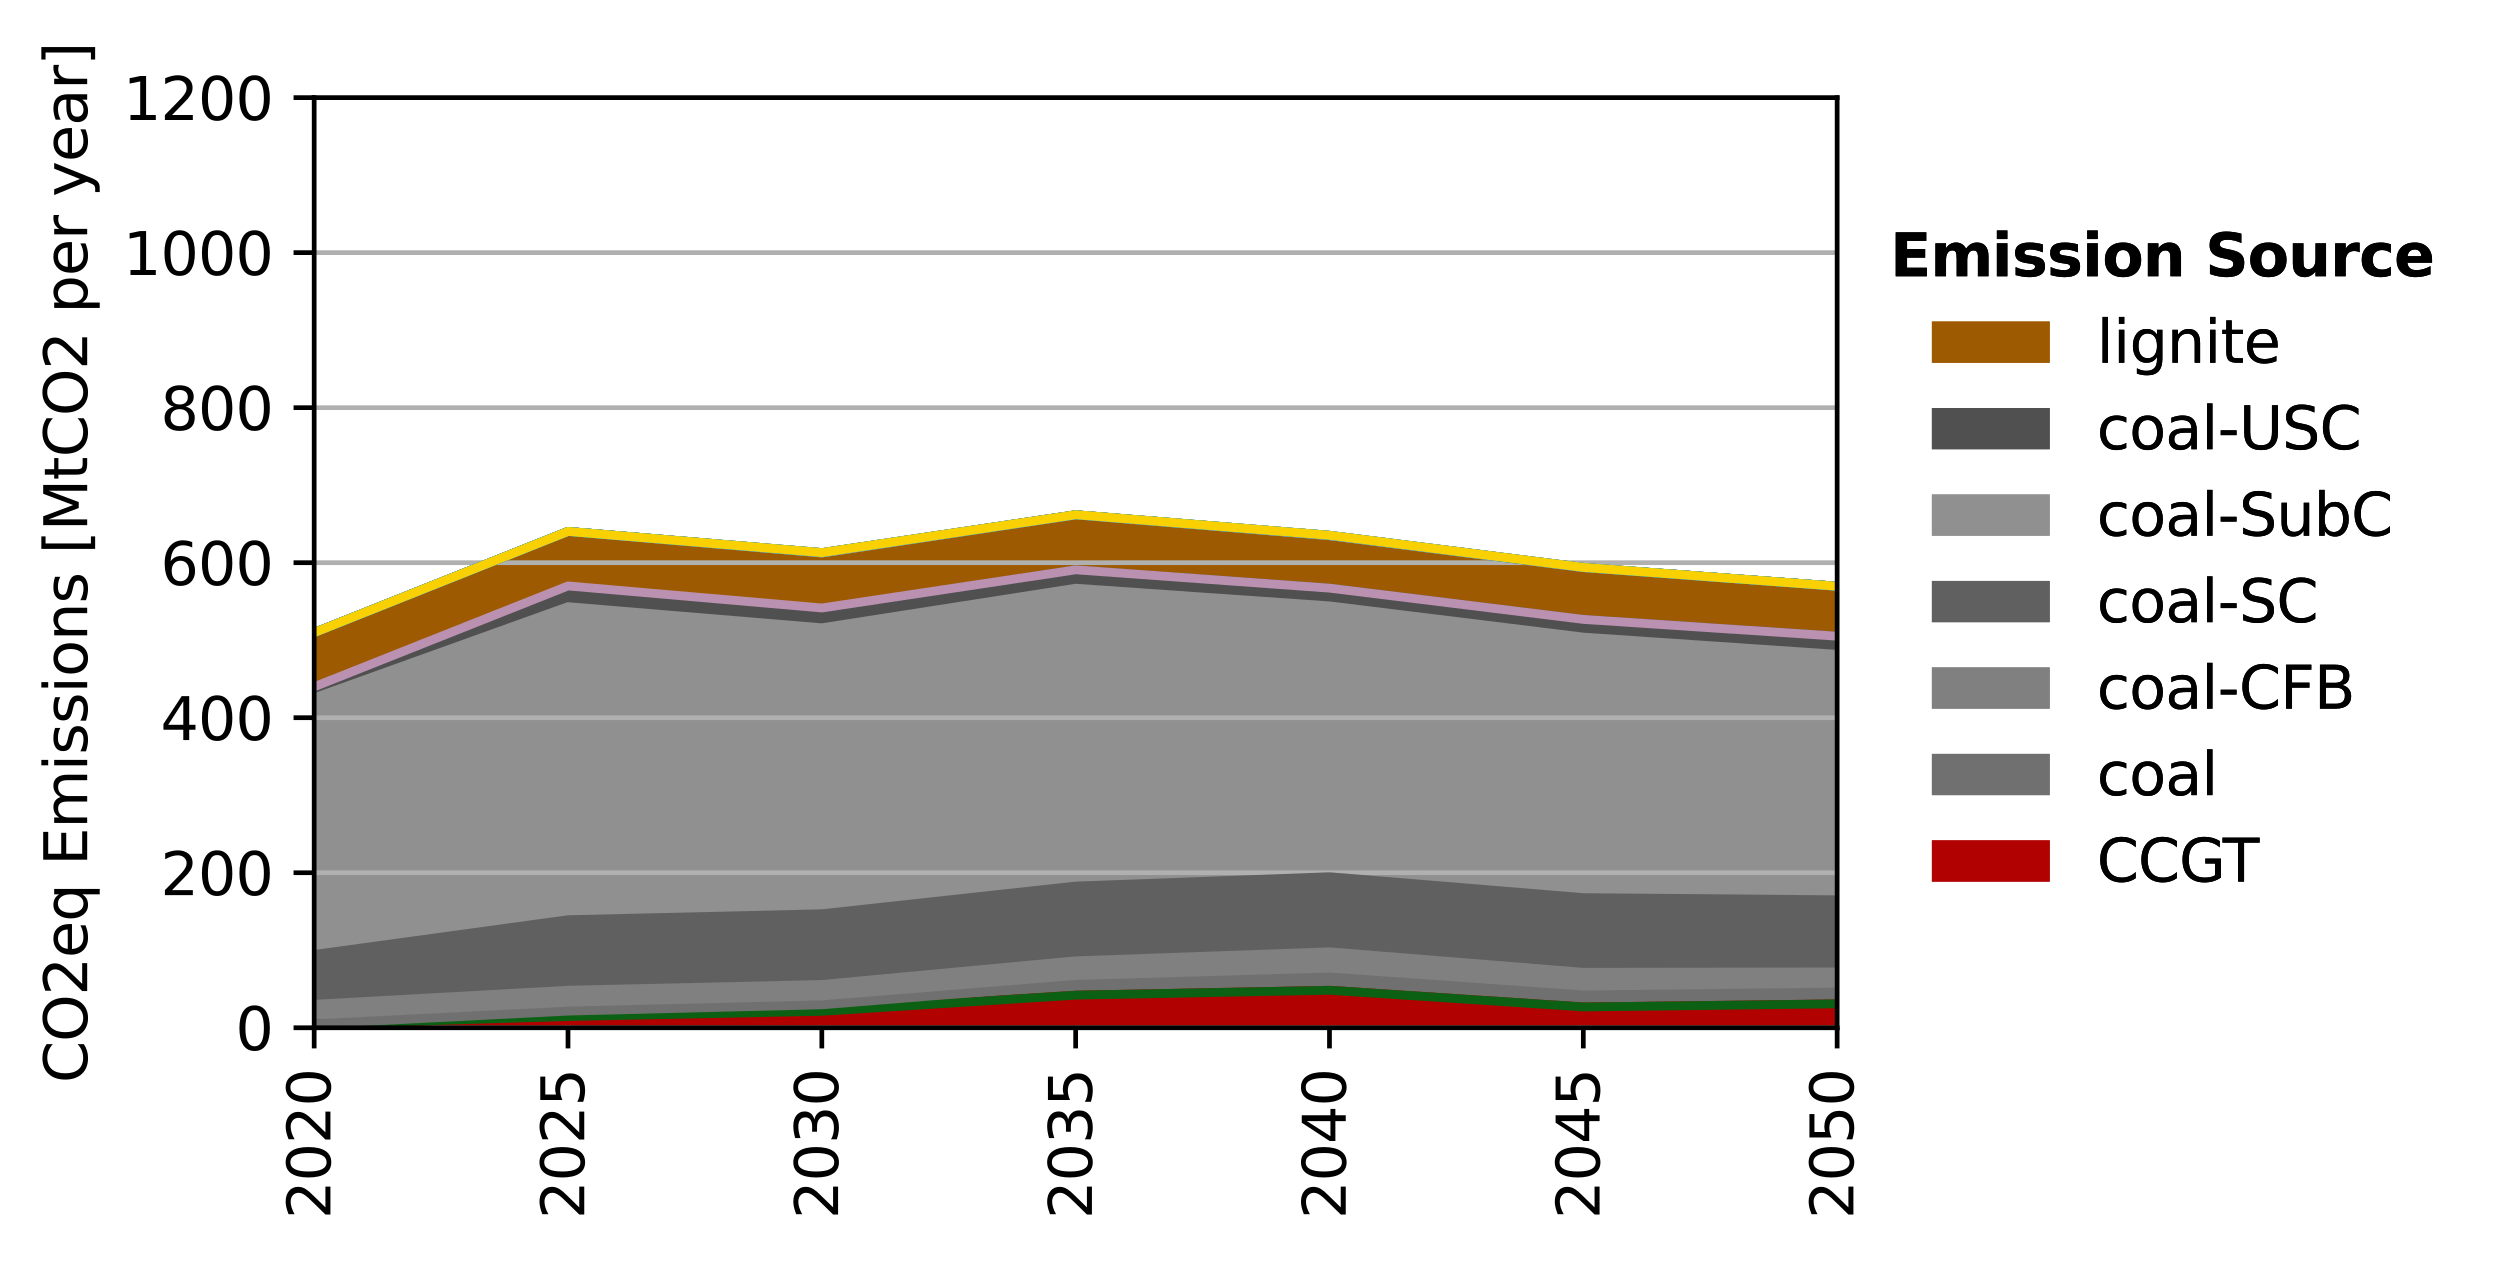 <?xml version="1.0" encoding="utf-8" standalone="no"?>
<!DOCTYPE svg PUBLIC "-//W3C//DTD SVG 1.1//EN"
  "http://www.w3.org/Graphics/SVG/1.1/DTD/svg11.dtd">
<svg xmlns:xlink="http://www.w3.org/1999/xlink" width="424.352pt" height="214.102pt" viewBox="0 0 424.352 214.102" xmlns="http://www.w3.org/2000/svg" version="1.1">
 <defs>
  <style type="text/css">*{stroke-linejoin: round; stroke-linecap: butt}</style>
 </defs>
 <g id="figure_1">
  <g id="patch_1">
   <path d="M 0 214.102 
L 424.352 214.102 
L 424.352 0 
L 0 0 
z
" style="fill: #ffffff"/>
  </g>
  <g id="axes_1">
   <g id="patch_2">
    <path d="M 53.328 174.452 
L 311.838 174.452 
L 311.838 16.572 
L 53.328 16.572 
z
" style="fill: #ffffff"/>
   </g>
   <g id="PolyCollection_1">
    <defs>
     <path id="m5cef8d4c9a" d="M 53.328 -40.263 
L 53.328 -39.65 
L 96.413 -39.65 
L 139.498 -39.65 
L 182.583 -39.65 
L 225.668 -39.65 
L 268.753 -39.65 
L 311.838 -39.65 
L 311.838 -43.711 
L 311.838 -43.711 
L 268.753 -43.18 
L 225.668 -46.012 
L 182.583 -45.185 
L 139.498 -42.442 
L 96.413 -41.554 
L 53.328 -40.263 
z
" style="stroke: #b20101"/>
    </defs>
    <g clip-path="url(#pe43c488c47)">
     <use xlink:href="#m5cef8d4c9a" x="0" y="214.102" style="fill: #b20101; stroke: #b20101"/>
    </g>
   </g>
   <g id="PolyCollection_2">
    <defs>
     <path id="m1b5b0c06e5" d="M 53.328 -40.263 
L 53.328 -40.263 
L 96.413 -41.554 
L 139.498 -42.442 
L 182.583 -45.185 
L 225.668 -46.012 
L 268.753 -43.18 
L 311.838 -43.711 
L 311.838 -43.711 
L 311.838 -43.711 
L 268.753 -43.18 
L 225.668 -46.012 
L 182.583 -45.185 
L 139.498 -42.442 
L 96.413 -41.554 
L 53.328 -40.263 
z
" style="stroke: #0c6013"/>
    </defs>
    <g clip-path="url(#pe43c488c47)">
     <use xlink:href="#m1b5b0c06e5" x="0" y="214.102" style="fill: #0c6013; stroke: #0c6013"/>
    </g>
   </g>
   <g id="PolyCollection_3">
    <defs>
     <path id="mde3b5070e5" d="M 53.328 -40.301 
L 53.328 -40.263 
L 96.413 -41.554 
L 139.498 -42.442 
L 182.583 -45.185 
L 225.668 -46.012 
L 268.753 -43.18 
L 311.838 -43.711 
L 311.838 -45.709 
L 311.838 -45.709 
L 268.753 -45.22 
L 225.668 -48.277 
L 182.583 -47.018 
L 139.498 -43.548 
L 96.413 -42.48 
L 53.328 -40.301 
z
" style="stroke: #707070"/>
    </defs>
    <g clip-path="url(#pe43c488c47)">
     <use xlink:href="#mde3b5070e5" x="0" y="214.102" style="fill: #707070; stroke: #707070"/>
    </g>
   </g>
   <g id="PolyCollection_4">
    <defs>
     <path id="m8b1ab844b6" d="M 53.328 -43.628 
L 53.328 -40.301 
L 96.413 -42.48 
L 139.498 -43.548 
L 182.583 -47.018 
L 225.668 -48.277 
L 268.753 -45.22 
L 311.838 -45.709 
L 311.838 -49.126 
L 311.838 -49.126 
L 268.753 -49.06 
L 225.668 -52.539 
L 182.583 -51.013 
L 139.498 -46.995 
L 96.413 -46.017 
L 53.328 -43.628 
z
" style="stroke: #808080"/>
    </defs>
    <g clip-path="url(#pe43c488c47)">
     <use xlink:href="#m8b1ab844b6" x="0" y="214.102" style="fill: #808080; stroke: #808080"/>
    </g>
   </g>
   <g id="PolyCollection_5">
    <defs>
     <path id="mfd2ec10660" d="M 53.328 -52.091 
L 53.328 -43.628 
L 96.413 -46.017 
L 139.498 -46.995 
L 182.583 -51.013 
L 225.668 -52.539 
L 268.753 -49.06 
L 311.838 -49.126 
L 311.838 -61.372 
L 311.838 -61.372 
L 268.753 -61.735 
L 225.668 -65.287 
L 182.583 -63.703 
L 139.498 -59.001 
L 96.413 -57.991 
L 53.328 -52.091 
z
" style="stroke: #606060"/>
    </defs>
    <g clip-path="url(#pe43c488c47)">
     <use xlink:href="#mfd2ec10660" x="0" y="214.102" style="fill: #606060; stroke: #606060"/>
    </g>
   </g>
   <g id="PolyCollection_6">
    <defs>
     <path id="m44faecac0f" d="M 53.328 -95.644 
L 53.328 -52.091 
L 96.413 -57.991 
L 139.498 -59.001 
L 182.583 -63.703 
L 225.668 -65.287 
L 268.753 -61.735 
L 311.838 -61.372 
L 311.838 -103.029 
L 311.838 -103.029 
L 268.753 -105.958 
L 225.668 -111.258 
L 182.583 -114.256 
L 139.498 -107.538 
L 96.413 -111.124 
L 53.328 -95.644 
z
" style="stroke: #909090"/>
    </defs>
    <g clip-path="url(#pe43c488c47)">
     <use xlink:href="#m44faecac0f" x="0" y="214.102" style="fill: #909090; stroke: #909090"/>
    </g>
   </g>
   <g id="PolyCollection_7">
    <defs>
     <path id="m82fb026eb8" d="M 53.328 -97.35 
L 53.328 -95.644 
L 96.413 -111.124 
L 139.498 -107.538 
L 182.583 -114.256 
L 225.668 -111.258 
L 268.753 -105.958 
L 311.838 -103.029 
L 311.838 -106.114 
L 311.838 -106.114 
L 268.753 -108.965 
L 225.668 -114.271 
L 182.583 -117.354 
L 139.498 -110.776 
L 96.413 -114.466 
L 53.328 -97.35 
z
" style="stroke: #505050"/>
    </defs>
    <g clip-path="url(#pe43c488c47)">
     <use xlink:href="#m82fb026eb8" x="0" y="214.102" style="fill: #505050; stroke: #505050"/>
    </g>
   </g>
   <g id="PolyCollection_8">
    <defs>
     <path id="ma77e267136" d="M 53.328 -97.529 
L 53.328 -97.35 
L 96.413 -114.466 
L 139.498 -110.776 
L 182.583 -117.354 
L 225.668 -114.271 
L 268.753 -108.965 
L 311.838 -106.114 
L 311.838 -106.114 
L 311.838 -106.114 
L 268.753 -108.965 
L 225.668 -114.271 
L 182.583 -117.381 
L 139.498 -110.903 
L 96.413 -114.644 
L 53.328 -97.529 
z
" style="stroke: #ba91b1"/>
    </defs>
    <g clip-path="url(#pe43c488c47)">
     <use xlink:href="#ma77e267136" x="0" y="214.102" style="fill: #ba91b1; stroke: #ba91b1"/>
    </g>
   </g>
   <g id="PolyCollection_9">
    <defs>
     <path id="m257035467d" d="M 53.328 -106.73 
L 53.328 -97.529 
L 96.413 -114.644 
L 139.498 -110.903 
L 182.583 -117.381 
L 225.668 -114.271 
L 268.753 -108.965 
L 311.838 -106.114 
L 311.838 -114.592 
L 311.838 -114.592 
L 268.753 -117.759 
L 225.668 -123.178 
L 182.583 -126.716 
L 139.498 -120.247 
L 96.413 -123.9 
L 53.328 -106.73 
z
" style="stroke: #9e5a01"/>
    </defs>
    <g clip-path="url(#pe43c488c47)">
     <use xlink:href="#m257035467d" x="0" y="214.102" style="fill: #9e5a01; stroke: #9e5a01"/>
    </g>
   </g>
   <g id="PolyCollection_10">
    <defs>
     <path id="m7351f87db8" d="M 53.328 -106.73 
L 53.328 -106.73 
L 96.413 -123.9 
L 139.498 -120.247 
L 182.583 -126.716 
L 225.668 -123.178 
L 268.753 -117.759 
L 311.838 -114.592 
L 311.838 -114.592 
L 311.838 -114.592 
L 268.753 -117.759 
L 225.668 -123.178 
L 182.583 -126.716 
L 139.498 -120.247 
L 96.413 -123.9 
L 53.328 -106.73 
z
" style="stroke: #6895dd"/>
    </defs>
    <g clip-path="url(#pe43c488c47)">
     <use xlink:href="#m7351f87db8" x="0" y="214.102" style="fill: #6895dd; stroke: #6895dd"/>
    </g>
   </g>
   <g id="PolyCollection_11">
    <defs>
     <path id="md8424d2e79" d="M 53.328 -106.73 
L 53.328 -106.73 
L 96.413 -123.9 
L 139.498 -120.247 
L 182.583 -126.716 
L 225.668 -123.178 
L 268.753 -117.759 
L 311.838 -114.592 
L 311.838 -114.592 
L 311.838 -114.592 
L 268.753 -117.759 
L 225.668 -123.178 
L 182.583 -126.716 
L 139.498 -120.247 
L 96.413 -123.9 
L 53.328 -106.73 
z
" style="stroke: #74c6f2"/>
    </defs>
    <g clip-path="url(#pe43c488c47)">
     <use xlink:href="#md8424d2e79" x="0" y="214.102" style="fill: #74c6f2; stroke: #74c6f2"/>
    </g>
   </g>
   <g id="PolyCollection_12">
    <defs>
     <path id="m5d35a0b700" d="M 53.328 -106.73 
L 53.328 -106.73 
L 96.413 -123.9 
L 139.498 -120.247 
L 182.583 -126.716 
L 225.668 -123.178 
L 268.753 -117.759 
L 311.838 -114.592 
L 311.838 -114.592 
L 311.838 -114.592 
L 268.753 -117.79 
L 225.668 -123.242 
L 182.583 -126.736 
L 139.498 -120.304 
L 96.413 -123.9 
L 53.328 -106.73 
z
" style="stroke: #262626"/>
    </defs>
    <g clip-path="url(#pe43c488c47)">
     <use xlink:href="#m5d35a0b700" x="0" y="214.102" style="fill: #262626; stroke: #262626"/>
    </g>
   </g>
   <g id="PolyCollection_13">
    <defs>
     <path id="m3da4ebfafd" d="M 53.328 -106.73 
L 53.328 -106.73 
L 96.413 -123.9 
L 139.498 -120.304 
L 182.583 -126.736 
L 225.668 -123.242 
L 268.753 -117.79 
L 311.838 -114.592 
L 311.838 -114.592 
L 311.838 -114.592 
L 268.753 -117.79 
L 225.668 -123.242 
L 182.583 -126.736 
L 139.498 -120.304 
L 96.413 -123.9 
L 53.328 -106.73 
z
" style="stroke: #235ebc"/>
    </defs>
    <g clip-path="url(#pe43c488c47)">
     <use xlink:href="#m3da4ebfafd" x="0" y="214.102" style="fill: #235ebc; stroke: #235ebc"/>
    </g>
   </g>
   <g id="PolyCollection_14">
    <defs>
     <path id="m706f337442" d="M 53.328 -106.73 
L 53.328 -106.73 
L 96.413 -123.9 
L 139.498 -120.304 
L 182.583 -126.736 
L 225.668 -123.242 
L 268.753 -117.79 
L 311.838 -114.592 
L 311.838 -114.592 
L 311.838 -114.592 
L 268.753 -117.79 
L 225.668 -123.242 
L 182.583 -126.736 
L 139.498 -120.304 
L 96.413 -123.9 
L 53.328 -106.73 
z
" style="stroke: #4adbc8"/>
    </defs>
    <g clip-path="url(#pe43c488c47)">
     <use xlink:href="#m706f337442" x="0" y="214.102" style="fill: #4adbc8; stroke: #4adbc8"/>
    </g>
   </g>
   <g id="PolyCollection_15">
    <defs>
     <path id="me4272bff01" d="M 53.328 -106.73 
L 53.328 -106.73 
L 96.413 -123.9 
L 139.498 -120.304 
L 182.583 -126.736 
L 225.668 -123.242 
L 268.753 -117.79 
L 311.838 -114.592 
L 311.838 -114.592 
L 311.838 -114.592 
L 268.753 -117.79 
L 225.668 -123.242 
L 182.583 -126.736 
L 139.498 -120.304 
L 96.413 -123.9 
L 53.328 -106.73 
z
" style="stroke: #f9d002"/>
    </defs>
    <g clip-path="url(#pe43c488c47)">
     <use xlink:href="#me4272bff01" x="0" y="214.102" style="fill: #f9d002; stroke: #f9d002"/>
    </g>
   </g>
   <g id="matplotlib.axis_1">
    <g id="xtick_1">
     <g id="line2d_1">
      <defs>
       <path id="m488a899db8" d="M 0 0 
L 0 3.5 
" style="stroke: #000000; stroke-width: 0.8"/>
      </defs>
      <g>
       <use xlink:href="#m488a899db8" x="53.328" y="174.452" style="stroke: #000000; stroke-width: 0.8"/>
      </g>
     </g>
     <g id="text_1">
      <!-- 2020 -->
      <g transform="translate(56.087 206.902)rotate(-90)scale(0.1 -0.1)">
       <defs>
        <path id="DejaVuSans-32" d="M 1228 531 
L 3431 531 
L 3431 0 
L 469 0 
L 469 531 
Q 828 903 1448 1529 
Q 2069 2156 2228 2338 
Q 2531 2678 2651 2914 
Q 2772 3150 2772 3378 
Q 2772 3750 2511 3984 
Q 2250 4219 1831 4219 
Q 1534 4219 1204 4116 
Q 875 4013 500 3803 
L 500 4441 
Q 881 4594 1212 4672 
Q 1544 4750 1819 4750 
Q 2544 4750 2975 4387 
Q 3406 4025 3406 3419 
Q 3406 3131 3298 2873 
Q 3191 2616 2906 2266 
Q 2828 2175 2409 1742 
Q 1991 1309 1228 531 
z
" transform="scale(0.016)"/>
        <path id="DejaVuSans-30" d="M 2034 4250 
Q 1547 4250 1301 3770 
Q 1056 3291 1056 2328 
Q 1056 1369 1301 889 
Q 1547 409 2034 409 
Q 2525 409 2770 889 
Q 3016 1369 3016 2328 
Q 3016 3291 2770 3770 
Q 2525 4250 2034 4250 
z
M 2034 4750 
Q 2819 4750 3233 4129 
Q 3647 3509 3647 2328 
Q 3647 1150 3233 529 
Q 2819 -91 2034 -91 
Q 1250 -91 836 529 
Q 422 1150 422 2328 
Q 422 3509 836 4129 
Q 1250 4750 2034 4750 
z
" transform="scale(0.016)"/>
       </defs>
       <use xlink:href="#DejaVuSans-32"/>
       <use xlink:href="#DejaVuSans-30" x="63.623"/>
       <use xlink:href="#DejaVuSans-32" x="127.246"/>
       <use xlink:href="#DejaVuSans-30" x="190.869"/>
      </g>
     </g>
    </g>
    <g id="xtick_2">
     <g id="line2d_2">
      <g>
       <use xlink:href="#m488a899db8" x="96.413" y="174.452" style="stroke: #000000; stroke-width: 0.8"/>
      </g>
     </g>
     <g id="text_2">
      <!-- 2025 -->
      <g transform="translate(99.172 206.902)rotate(-90)scale(0.1 -0.1)">
       <defs>
        <path id="DejaVuSans-35" d="M 691 4666 
L 3169 4666 
L 3169 4134 
L 1269 4134 
L 1269 2991 
Q 1406 3038 1543 3061 
Q 1681 3084 1819 3084 
Q 2600 3084 3056 2656 
Q 3513 2228 3513 1497 
Q 3513 744 3044 326 
Q 2575 -91 1722 -91 
Q 1428 -91 1123 -41 
Q 819 9 494 109 
L 494 744 
Q 775 591 1075 516 
Q 1375 441 1709 441 
Q 2250 441 2565 725 
Q 2881 1009 2881 1497 
Q 2881 1984 2565 2268 
Q 2250 2553 1709 2553 
Q 1456 2553 1204 2497 
Q 953 2441 691 2322 
L 691 4666 
z
" transform="scale(0.016)"/>
       </defs>
       <use xlink:href="#DejaVuSans-32"/>
       <use xlink:href="#DejaVuSans-30" x="63.623"/>
       <use xlink:href="#DejaVuSans-32" x="127.246"/>
       <use xlink:href="#DejaVuSans-35" x="190.869"/>
      </g>
     </g>
    </g>
    <g id="xtick_3">
     <g id="line2d_3">
      <g>
       <use xlink:href="#m488a899db8" x="139.498" y="174.452" style="stroke: #000000; stroke-width: 0.8"/>
      </g>
     </g>
     <g id="text_3">
      <!-- 2030 -->
      <g transform="translate(142.257 206.902)rotate(-90)scale(0.1 -0.1)">
       <defs>
        <path id="DejaVuSans-33" d="M 2597 2516 
Q 3050 2419 3304 2112 
Q 3559 1806 3559 1356 
Q 3559 666 3084 287 
Q 2609 -91 1734 -91 
Q 1441 -91 1130 -33 
Q 819 25 488 141 
L 488 750 
Q 750 597 1062 519 
Q 1375 441 1716 441 
Q 2309 441 2620 675 
Q 2931 909 2931 1356 
Q 2931 1769 2642 2001 
Q 2353 2234 1838 2234 
L 1294 2234 
L 1294 2753 
L 1863 2753 
Q 2328 2753 2575 2939 
Q 2822 3125 2822 3475 
Q 2822 3834 2567 4026 
Q 2313 4219 1838 4219 
Q 1578 4219 1281 4162 
Q 984 4106 628 3988 
L 628 4550 
Q 988 4650 1302 4700 
Q 1616 4750 1894 4750 
Q 2613 4750 3031 4423 
Q 3450 4097 3450 3541 
Q 3450 3153 3228 2886 
Q 3006 2619 2597 2516 
z
" transform="scale(0.016)"/>
       </defs>
       <use xlink:href="#DejaVuSans-32"/>
       <use xlink:href="#DejaVuSans-30" x="63.623"/>
       <use xlink:href="#DejaVuSans-33" x="127.246"/>
       <use xlink:href="#DejaVuSans-30" x="190.869"/>
      </g>
     </g>
    </g>
    <g id="xtick_4">
     <g id="line2d_4">
      <g>
       <use xlink:href="#m488a899db8" x="182.583" y="174.452" style="stroke: #000000; stroke-width: 0.8"/>
      </g>
     </g>
     <g id="text_4">
      <!-- 2035 -->
      <g transform="translate(185.343 206.902)rotate(-90)scale(0.1 -0.1)">
       <use xlink:href="#DejaVuSans-32"/>
       <use xlink:href="#DejaVuSans-30" x="63.623"/>
       <use xlink:href="#DejaVuSans-33" x="127.246"/>
       <use xlink:href="#DejaVuSans-35" x="190.869"/>
      </g>
     </g>
    </g>
    <g id="xtick_5">
     <g id="line2d_5">
      <g>
       <use xlink:href="#m488a899db8" x="225.668" y="174.452" style="stroke: #000000; stroke-width: 0.8"/>
      </g>
     </g>
     <g id="text_5">
      <!-- 2040 -->
      <g transform="translate(228.428 206.902)rotate(-90)scale(0.1 -0.1)">
       <defs>
        <path id="DejaVuSans-34" d="M 2419 4116 
L 825 1625 
L 2419 1625 
L 2419 4116 
z
M 2253 4666 
L 3047 4666 
L 3047 1625 
L 3713 1625 
L 3713 1100 
L 3047 1100 
L 3047 0 
L 2419 0 
L 2419 1100 
L 313 1100 
L 313 1709 
L 2253 4666 
z
" transform="scale(0.016)"/>
       </defs>
       <use xlink:href="#DejaVuSans-32"/>
       <use xlink:href="#DejaVuSans-30" x="63.623"/>
       <use xlink:href="#DejaVuSans-34" x="127.246"/>
       <use xlink:href="#DejaVuSans-30" x="190.869"/>
      </g>
     </g>
    </g>
    <g id="xtick_6">
     <g id="line2d_6">
      <g>
       <use xlink:href="#m488a899db8" x="268.753" y="174.452" style="stroke: #000000; stroke-width: 0.8"/>
      </g>
     </g>
     <g id="text_6">
      <!-- 2045 -->
      <g transform="translate(271.512 206.902)rotate(-90)scale(0.1 -0.1)">
       <use xlink:href="#DejaVuSans-32"/>
       <use xlink:href="#DejaVuSans-30" x="63.623"/>
       <use xlink:href="#DejaVuSans-34" x="127.246"/>
       <use xlink:href="#DejaVuSans-35" x="190.869"/>
      </g>
     </g>
    </g>
    <g id="xtick_7">
     <g id="line2d_7">
      <g>
       <use xlink:href="#m488a899db8" x="311.838" y="174.452" style="stroke: #000000; stroke-width: 0.8"/>
      </g>
     </g>
     <g id="text_7">
      <!-- 2050 -->
      <g transform="translate(314.598 206.902)rotate(-90)scale(0.1 -0.1)">
       <use xlink:href="#DejaVuSans-32"/>
       <use xlink:href="#DejaVuSans-30" x="63.623"/>
       <use xlink:href="#DejaVuSans-35" x="127.246"/>
       <use xlink:href="#DejaVuSans-30" x="190.869"/>
      </g>
     </g>
    </g>
   </g>
   <g id="matplotlib.axis_2">
    <g id="ytick_1">
     <g id="line2d_8">
      <path d="M 53.328 174.452 
L 311.838 174.452 
" clip-path="url(#pe43c488c47)" style="fill: none; stroke: #b0b0b0; stroke-width: 0.8; stroke-linecap: square"/>
     </g>
     <g id="line2d_9">
      <defs>
       <path id="mf576f898d6" d="M 0 0 
L -3.5 0 
" style="stroke: #000000; stroke-width: 0.8"/>
      </defs>
      <g>
       <use xlink:href="#mf576f898d6" x="53.328" y="174.452" style="stroke: #000000; stroke-width: 0.8"/>
      </g>
     </g>
     <g id="text_8">
      <!-- 0 -->
      <g transform="translate(39.966 178.251)scale(0.1 -0.1)">
       <use xlink:href="#DejaVuSans-30"/>
      </g>
     </g>
    </g>
    <g id="ytick_2">
     <g id="line2d_10">
      <path d="M 53.328 148.138 
L 311.838 148.138 
" clip-path="url(#pe43c488c47)" style="fill: none; stroke: #b0b0b0; stroke-width: 0.8; stroke-linecap: square"/>
     </g>
     <g id="line2d_11">
      <g>
       <use xlink:href="#mf576f898d6" x="53.328" y="148.138" style="stroke: #000000; stroke-width: 0.8"/>
      </g>
     </g>
     <g id="text_9">
      <!-- 200 -->
      <g transform="translate(27.241 151.938)scale(0.1 -0.1)">
       <use xlink:href="#DejaVuSans-32"/>
       <use xlink:href="#DejaVuSans-30" x="63.623"/>
       <use xlink:href="#DejaVuSans-30" x="127.246"/>
      </g>
     </g>
    </g>
    <g id="ytick_3">
     <g id="line2d_12">
      <path d="M 53.328 121.825 
L 311.838 121.825 
" clip-path="url(#pe43c488c47)" style="fill: none; stroke: #b0b0b0; stroke-width: 0.8; stroke-linecap: square"/>
     </g>
     <g id="line2d_13">
      <g>
       <use xlink:href="#mf576f898d6" x="53.328" y="121.825" style="stroke: #000000; stroke-width: 0.8"/>
      </g>
     </g>
     <g id="text_10">
      <!-- 400 -->
      <g transform="translate(27.241 125.624)scale(0.1 -0.1)">
       <use xlink:href="#DejaVuSans-34"/>
       <use xlink:href="#DejaVuSans-30" x="63.623"/>
       <use xlink:href="#DejaVuSans-30" x="127.246"/>
      </g>
     </g>
    </g>
    <g id="ytick_4">
     <g id="line2d_14">
      <path d="M 53.328 95.512 
L 311.838 95.512 
" clip-path="url(#pe43c488c47)" style="fill: none; stroke: #b0b0b0; stroke-width: 0.8; stroke-linecap: square"/>
     </g>
     <g id="line2d_15">
      <g>
       <use xlink:href="#mf576f898d6" x="53.328" y="95.512" style="stroke: #000000; stroke-width: 0.8"/>
      </g>
     </g>
     <g id="text_11">
      <!-- 600 -->
      <g transform="translate(27.241 99.311)scale(0.1 -0.1)">
       <defs>
        <path id="DejaVuSans-36" d="M 2113 2584 
Q 1688 2584 1439 2293 
Q 1191 2003 1191 1497 
Q 1191 994 1439 701 
Q 1688 409 2113 409 
Q 2538 409 2786 701 
Q 3034 994 3034 1497 
Q 3034 2003 2786 2293 
Q 2538 2584 2113 2584 
z
M 3366 4563 
L 3366 3988 
Q 3128 4100 2886 4159 
Q 2644 4219 2406 4219 
Q 1781 4219 1451 3797 
Q 1122 3375 1075 2522 
Q 1259 2794 1537 2939 
Q 1816 3084 2150 3084 
Q 2853 3084 3261 2657 
Q 3669 2231 3669 1497 
Q 3669 778 3244 343 
Q 2819 -91 2113 -91 
Q 1303 -91 875 529 
Q 447 1150 447 2328 
Q 447 3434 972 4092 
Q 1497 4750 2381 4750 
Q 2619 4750 2861 4703 
Q 3103 4656 3366 4563 
z
" transform="scale(0.016)"/>
       </defs>
       <use xlink:href="#DejaVuSans-36"/>
       <use xlink:href="#DejaVuSans-30" x="63.623"/>
       <use xlink:href="#DejaVuSans-30" x="127.246"/>
      </g>
     </g>
    </g>
    <g id="ytick_5">
     <g id="line2d_16">
      <path d="M 53.328 69.198 
L 311.838 69.198 
" clip-path="url(#pe43c488c47)" style="fill: none; stroke: #b0b0b0; stroke-width: 0.8; stroke-linecap: square"/>
     </g>
     <g id="line2d_17">
      <g>
       <use xlink:href="#mf576f898d6" x="53.328" y="69.198" style="stroke: #000000; stroke-width: 0.8"/>
      </g>
     </g>
     <g id="text_12">
      <!-- 800 -->
      <g transform="translate(27.241 72.998)scale(0.1 -0.1)">
       <defs>
        <path id="DejaVuSans-38" d="M 2034 2216 
Q 1584 2216 1326 1975 
Q 1069 1734 1069 1313 
Q 1069 891 1326 650 
Q 1584 409 2034 409 
Q 2484 409 2743 651 
Q 3003 894 3003 1313 
Q 3003 1734 2745 1975 
Q 2488 2216 2034 2216 
z
M 1403 2484 
Q 997 2584 770 2862 
Q 544 3141 544 3541 
Q 544 4100 942 4425 
Q 1341 4750 2034 4750 
Q 2731 4750 3128 4425 
Q 3525 4100 3525 3541 
Q 3525 3141 3298 2862 
Q 3072 2584 2669 2484 
Q 3125 2378 3379 2068 
Q 3634 1759 3634 1313 
Q 3634 634 3220 271 
Q 2806 -91 2034 -91 
Q 1263 -91 848 271 
Q 434 634 434 1313 
Q 434 1759 690 2068 
Q 947 2378 1403 2484 
z
M 1172 3481 
Q 1172 3119 1398 2916 
Q 1625 2713 2034 2713 
Q 2441 2713 2670 2916 
Q 2900 3119 2900 3481 
Q 2900 3844 2670 4047 
Q 2441 4250 2034 4250 
Q 1625 4250 1398 4047 
Q 1172 3844 1172 3481 
z
" transform="scale(0.016)"/>
       </defs>
       <use xlink:href="#DejaVuSans-38"/>
       <use xlink:href="#DejaVuSans-30" x="63.623"/>
       <use xlink:href="#DejaVuSans-30" x="127.246"/>
      </g>
     </g>
    </g>
    <g id="ytick_6">
     <g id="line2d_18">
      <path d="M 53.328 42.885 
L 311.838 42.885 
" clip-path="url(#pe43c488c47)" style="fill: none; stroke: #b0b0b0; stroke-width: 0.8; stroke-linecap: square"/>
     </g>
     <g id="line2d_19">
      <g>
       <use xlink:href="#mf576f898d6" x="53.328" y="42.885" style="stroke: #000000; stroke-width: 0.8"/>
      </g>
     </g>
     <g id="text_13">
      <!-- 1000 -->
      <g transform="translate(20.878 46.684)scale(0.1 -0.1)">
       <defs>
        <path id="DejaVuSans-31" d="M 794 531 
L 1825 531 
L 1825 4091 
L 703 3866 
L 703 4441 
L 1819 4666 
L 2450 4666 
L 2450 531 
L 3481 531 
L 3481 0 
L 794 0 
L 794 531 
z
" transform="scale(0.016)"/>
       </defs>
       <use xlink:href="#DejaVuSans-31"/>
       <use xlink:href="#DejaVuSans-30" x="63.623"/>
       <use xlink:href="#DejaVuSans-30" x="127.246"/>
       <use xlink:href="#DejaVuSans-30" x="190.869"/>
      </g>
     </g>
    </g>
    <g id="ytick_7">
     <g id="line2d_20">
      <path d="M 53.328 16.572 
L 311.838 16.572 
" clip-path="url(#pe43c488c47)" style="fill: none; stroke: #b0b0b0; stroke-width: 0.8; stroke-linecap: square"/>
     </g>
     <g id="line2d_21">
      <g>
       <use xlink:href="#mf576f898d6" x="53.328" y="16.572" style="stroke: #000000; stroke-width: 0.8"/>
      </g>
     </g>
     <g id="text_14">
      <!-- 1200 -->
      <g transform="translate(20.878 20.371)scale(0.1 -0.1)">
       <use xlink:href="#DejaVuSans-31"/>
       <use xlink:href="#DejaVuSans-32" x="63.623"/>
       <use xlink:href="#DejaVuSans-30" x="127.246"/>
       <use xlink:href="#DejaVuSans-30" x="190.869"/>
      </g>
     </g>
    </g>
    <g id="text_15">
     <!-- CO2eq Emissions [MtCO2 per year] -->
     <g transform="translate(14.798 183.823)rotate(-90)scale(0.1 -0.1)">
      <defs>
       <path id="DejaVuSans-43" d="M 4122 4306 
L 4122 3641 
Q 3803 3938 3442 4084 
Q 3081 4231 2675 4231 
Q 1875 4231 1450 3742 
Q 1025 3253 1025 2328 
Q 1025 1406 1450 917 
Q 1875 428 2675 428 
Q 3081 428 3442 575 
Q 3803 722 4122 1019 
L 4122 359 
Q 3791 134 3420 21 
Q 3050 -91 2638 -91 
Q 1578 -91 968 557 
Q 359 1206 359 2328 
Q 359 3453 968 4101 
Q 1578 4750 2638 4750 
Q 3056 4750 3426 4639 
Q 3797 4528 4122 4306 
z
" transform="scale(0.016)"/>
       <path id="DejaVuSans-4f" d="M 2522 4238 
Q 1834 4238 1429 3725 
Q 1025 3213 1025 2328 
Q 1025 1447 1429 934 
Q 1834 422 2522 422 
Q 3209 422 3611 934 
Q 4013 1447 4013 2328 
Q 4013 3213 3611 3725 
Q 3209 4238 2522 4238 
z
M 2522 4750 
Q 3503 4750 4090 4092 
Q 4678 3434 4678 2328 
Q 4678 1225 4090 567 
Q 3503 -91 2522 -91 
Q 1538 -91 948 565 
Q 359 1222 359 2328 
Q 359 3434 948 4092 
Q 1538 4750 2522 4750 
z
" transform="scale(0.016)"/>
       <path id="DejaVuSans-65" d="M 3597 1894 
L 3597 1613 
L 953 1613 
Q 991 1019 1311 708 
Q 1631 397 2203 397 
Q 2534 397 2845 478 
Q 3156 559 3463 722 
L 3463 178 
Q 3153 47 2828 -22 
Q 2503 -91 2169 -91 
Q 1331 -91 842 396 
Q 353 884 353 1716 
Q 353 2575 817 3079 
Q 1281 3584 2069 3584 
Q 2775 3584 3186 3129 
Q 3597 2675 3597 1894 
z
M 3022 2063 
Q 3016 2534 2758 2815 
Q 2500 3097 2075 3097 
Q 1594 3097 1305 2825 
Q 1016 2553 972 2059 
L 3022 2063 
z
" transform="scale(0.016)"/>
       <path id="DejaVuSans-71" d="M 947 1747 
Q 947 1113 1208 752 
Q 1469 391 1925 391 
Q 2381 391 2643 752 
Q 2906 1113 2906 1747 
Q 2906 2381 2643 2742 
Q 2381 3103 1925 3103 
Q 1469 3103 1208 2742 
Q 947 2381 947 1747 
z
M 2906 525 
Q 2725 213 2448 61 
Q 2172 -91 1784 -91 
Q 1150 -91 751 415 
Q 353 922 353 1747 
Q 353 2572 751 3078 
Q 1150 3584 1784 3584 
Q 2172 3584 2448 3432 
Q 2725 3281 2906 2969 
L 2906 3500 
L 3481 3500 
L 3481 -1331 
L 2906 -1331 
L 2906 525 
z
" transform="scale(0.016)"/>
       <path id="DejaVuSans-20" transform="scale(0.016)"/>
       <path id="DejaVuSans-45" d="M 628 4666 
L 3578 4666 
L 3578 4134 
L 1259 4134 
L 1259 2753 
L 3481 2753 
L 3481 2222 
L 1259 2222 
L 1259 531 
L 3634 531 
L 3634 0 
L 628 0 
L 628 4666 
z
" transform="scale(0.016)"/>
       <path id="DejaVuSans-6d" d="M 3328 2828 
Q 3544 3216 3844 3400 
Q 4144 3584 4550 3584 
Q 5097 3584 5394 3201 
Q 5691 2819 5691 2113 
L 5691 0 
L 5113 0 
L 5113 2094 
Q 5113 2597 4934 2840 
Q 4756 3084 4391 3084 
Q 3944 3084 3684 2787 
Q 3425 2491 3425 1978 
L 3425 0 
L 2847 0 
L 2847 2094 
Q 2847 2600 2669 2842 
Q 2491 3084 2119 3084 
Q 1678 3084 1418 2786 
Q 1159 2488 1159 1978 
L 1159 0 
L 581 0 
L 581 3500 
L 1159 3500 
L 1159 2956 
Q 1356 3278 1631 3431 
Q 1906 3584 2284 3584 
Q 2666 3584 2933 3390 
Q 3200 3197 3328 2828 
z
" transform="scale(0.016)"/>
       <path id="DejaVuSans-69" d="M 603 3500 
L 1178 3500 
L 1178 0 
L 603 0 
L 603 3500 
z
M 603 4863 
L 1178 4863 
L 1178 4134 
L 603 4134 
L 603 4863 
z
" transform="scale(0.016)"/>
       <path id="DejaVuSans-73" d="M 2834 3397 
L 2834 2853 
Q 2591 2978 2328 3040 
Q 2066 3103 1784 3103 
Q 1356 3103 1142 2972 
Q 928 2841 928 2578 
Q 928 2378 1081 2264 
Q 1234 2150 1697 2047 
L 1894 2003 
Q 2506 1872 2764 1633 
Q 3022 1394 3022 966 
Q 3022 478 2636 193 
Q 2250 -91 1575 -91 
Q 1294 -91 989 -36 
Q 684 19 347 128 
L 347 722 
Q 666 556 975 473 
Q 1284 391 1588 391 
Q 1994 391 2212 530 
Q 2431 669 2431 922 
Q 2431 1156 2273 1281 
Q 2116 1406 1581 1522 
L 1381 1569 
Q 847 1681 609 1914 
Q 372 2147 372 2553 
Q 372 3047 722 3315 
Q 1072 3584 1716 3584 
Q 2034 3584 2315 3537 
Q 2597 3491 2834 3397 
z
" transform="scale(0.016)"/>
       <path id="DejaVuSans-6f" d="M 1959 3097 
Q 1497 3097 1228 2736 
Q 959 2375 959 1747 
Q 959 1119 1226 758 
Q 1494 397 1959 397 
Q 2419 397 2687 759 
Q 2956 1122 2956 1747 
Q 2956 2369 2687 2733 
Q 2419 3097 1959 3097 
z
M 1959 3584 
Q 2709 3584 3137 3096 
Q 3566 2609 3566 1747 
Q 3566 888 3137 398 
Q 2709 -91 1959 -91 
Q 1206 -91 779 398 
Q 353 888 353 1747 
Q 353 2609 779 3096 
Q 1206 3584 1959 3584 
z
" transform="scale(0.016)"/>
       <path id="DejaVuSans-6e" d="M 3513 2113 
L 3513 0 
L 2938 0 
L 2938 2094 
Q 2938 2591 2744 2837 
Q 2550 3084 2163 3084 
Q 1697 3084 1428 2787 
Q 1159 2491 1159 1978 
L 1159 0 
L 581 0 
L 581 3500 
L 1159 3500 
L 1159 2956 
Q 1366 3272 1645 3428 
Q 1925 3584 2291 3584 
Q 2894 3584 3203 3211 
Q 3513 2838 3513 2113 
z
" transform="scale(0.016)"/>
       <path id="DejaVuSans-5b" d="M 550 4863 
L 1875 4863 
L 1875 4416 
L 1125 4416 
L 1125 -397 
L 1875 -397 
L 1875 -844 
L 550 -844 
L 550 4863 
z
" transform="scale(0.016)"/>
       <path id="DejaVuSans-4d" d="M 628 4666 
L 1569 4666 
L 2759 1491 
L 3956 4666 
L 4897 4666 
L 4897 0 
L 4281 0 
L 4281 4097 
L 3078 897 
L 2444 897 
L 1241 4097 
L 1241 0 
L 628 0 
L 628 4666 
z
" transform="scale(0.016)"/>
       <path id="DejaVuSans-74" d="M 1172 4494 
L 1172 3500 
L 2356 3500 
L 2356 3053 
L 1172 3053 
L 1172 1153 
Q 1172 725 1289 603 
Q 1406 481 1766 481 
L 2356 481 
L 2356 0 
L 1766 0 
Q 1100 0 847 248 
Q 594 497 594 1153 
L 594 3053 
L 172 3053 
L 172 3500 
L 594 3500 
L 594 4494 
L 1172 4494 
z
" transform="scale(0.016)"/>
       <path id="DejaVuSans-70" d="M 1159 525 
L 1159 -1331 
L 581 -1331 
L 581 3500 
L 1159 3500 
L 1159 2969 
Q 1341 3281 1617 3432 
Q 1894 3584 2278 3584 
Q 2916 3584 3314 3078 
Q 3713 2572 3713 1747 
Q 3713 922 3314 415 
Q 2916 -91 2278 -91 
Q 1894 -91 1617 61 
Q 1341 213 1159 525 
z
M 3116 1747 
Q 3116 2381 2855 2742 
Q 2594 3103 2138 3103 
Q 1681 3103 1420 2742 
Q 1159 2381 1159 1747 
Q 1159 1113 1420 752 
Q 1681 391 2138 391 
Q 2594 391 2855 752 
Q 3116 1113 3116 1747 
z
" transform="scale(0.016)"/>
       <path id="DejaVuSans-72" d="M 2631 2963 
Q 2534 3019 2420 3045 
Q 2306 3072 2169 3072 
Q 1681 3072 1420 2755 
Q 1159 2438 1159 1844 
L 1159 0 
L 581 0 
L 581 3500 
L 1159 3500 
L 1159 2956 
Q 1341 3275 1631 3429 
Q 1922 3584 2338 3584 
Q 2397 3584 2469 3576 
Q 2541 3569 2628 3553 
L 2631 2963 
z
" transform="scale(0.016)"/>
       <path id="DejaVuSans-79" d="M 2059 -325 
Q 1816 -950 1584 -1140 
Q 1353 -1331 966 -1331 
L 506 -1331 
L 506 -850 
L 844 -850 
Q 1081 -850 1212 -737 
Q 1344 -625 1503 -206 
L 1606 56 
L 191 3500 
L 800 3500 
L 1894 763 
L 2988 3500 
L 3597 3500 
L 2059 -325 
z
" transform="scale(0.016)"/>
       <path id="DejaVuSans-61" d="M 2194 1759 
Q 1497 1759 1228 1600 
Q 959 1441 959 1056 
Q 959 750 1161 570 
Q 1363 391 1709 391 
Q 2188 391 2477 730 
Q 2766 1069 2766 1631 
L 2766 1759 
L 2194 1759 
z
M 3341 1997 
L 3341 0 
L 2766 0 
L 2766 531 
Q 2569 213 2275 61 
Q 1981 -91 1556 -91 
Q 1019 -91 701 211 
Q 384 513 384 1019 
Q 384 1609 779 1909 
Q 1175 2209 1959 2209 
L 2766 2209 
L 2766 2266 
Q 2766 2663 2505 2880 
Q 2244 3097 1772 3097 
Q 1472 3097 1187 3025 
Q 903 2953 641 2809 
L 641 3341 
Q 956 3463 1253 3523 
Q 1550 3584 1831 3584 
Q 2591 3584 2966 3190 
Q 3341 2797 3341 1997 
z
" transform="scale(0.016)"/>
       <path id="DejaVuSans-5d" d="M 1947 4863 
L 1947 -844 
L 622 -844 
L 622 -397 
L 1369 -397 
L 1369 4416 
L 622 4416 
L 622 4863 
L 1947 4863 
z
" transform="scale(0.016)"/>
      </defs>
      <use xlink:href="#DejaVuSans-43"/>
      <use xlink:href="#DejaVuSans-4f" x="69.824"/>
      <use xlink:href="#DejaVuSans-32" x="148.535"/>
      <use xlink:href="#DejaVuSans-65" x="212.158"/>
      <use xlink:href="#DejaVuSans-71" x="273.682"/>
      <use xlink:href="#DejaVuSans-20" x="337.158"/>
      <use xlink:href="#DejaVuSans-45" x="368.945"/>
      <use xlink:href="#DejaVuSans-6d" x="432.129"/>
      <use xlink:href="#DejaVuSans-69" x="529.541"/>
      <use xlink:href="#DejaVuSans-73" x="557.324"/>
      <use xlink:href="#DejaVuSans-73" x="609.424"/>
      <use xlink:href="#DejaVuSans-69" x="661.523"/>
      <use xlink:href="#DejaVuSans-6f" x="689.307"/>
      <use xlink:href="#DejaVuSans-6e" x="750.488"/>
      <use xlink:href="#DejaVuSans-73" x="813.867"/>
      <use xlink:href="#DejaVuSans-20" x="865.967"/>
      <use xlink:href="#DejaVuSans-5b" x="897.754"/>
      <use xlink:href="#DejaVuSans-4d" x="936.768"/>
      <use xlink:href="#DejaVuSans-74" x="1023.047"/>
      <use xlink:href="#DejaVuSans-43" x="1062.256"/>
      <use xlink:href="#DejaVuSans-4f" x="1132.08"/>
      <use xlink:href="#DejaVuSans-32" x="1210.791"/>
      <use xlink:href="#DejaVuSans-20" x="1274.414"/>
      <use xlink:href="#DejaVuSans-70" x="1306.201"/>
      <use xlink:href="#DejaVuSans-65" x="1369.678"/>
      <use xlink:href="#DejaVuSans-72" x="1431.201"/>
      <use xlink:href="#DejaVuSans-20" x="1472.314"/>
      <use xlink:href="#DejaVuSans-79" x="1504.102"/>
      <use xlink:href="#DejaVuSans-65" x="1563.281"/>
      <use xlink:href="#DejaVuSans-61" x="1624.805"/>
      <use xlink:href="#DejaVuSans-72" x="1686.084"/>
      <use xlink:href="#DejaVuSans-5d" x="1727.197"/>
     </g>
    </g>
   </g>
   <g id="line2d_22">
    <path d="M 53.328 173.839 
L 96.413 172.548 
L 139.498 171.66 
L 182.583 168.917 
L 225.668 168.089 
L 268.753 170.922 
L 311.838 170.391 
" clip-path="url(#pe43c488c47)" style="fill: none; stroke: #b20101; stroke-width: 1.5; stroke-linecap: square"/>
   </g>
   <g id="line2d_23">
    <path d="M 53.328 173.839 
L 96.413 172.548 
L 139.498 171.66 
L 182.583 168.917 
L 225.668 168.089 
L 268.753 170.922 
L 311.838 170.391 
" clip-path="url(#pe43c488c47)" style="fill: none; stroke: #0c6013; stroke-width: 1.5; stroke-linecap: square"/>
   </g>
   <g id="line2d_24">
    <path d="M 53.328 173.8 
L 96.413 171.621 
L 139.498 170.553 
L 182.583 167.083 
L 225.668 165.825 
L 268.753 168.881 
L 311.838 168.393 
" clip-path="url(#pe43c488c47)" style="fill: none; stroke: #707070; stroke-width: 1.5; stroke-linecap: square"/>
   </g>
   <g id="line2d_25">
    <path d="M 53.328 170.473 
L 96.413 168.084 
L 139.498 167.106 
L 182.583 163.089 
L 225.668 161.563 
L 268.753 165.042 
L 311.838 164.976 
" clip-path="url(#pe43c488c47)" style="fill: none; stroke: #808080; stroke-width: 1.5; stroke-linecap: square"/>
   </g>
   <g id="line2d_26">
    <path d="M 53.328 162.01 
L 96.413 156.111 
L 139.498 155.1 
L 182.583 150.398 
L 225.668 148.814 
L 268.753 152.366 
L 311.838 152.729 
" clip-path="url(#pe43c488c47)" style="fill: none; stroke: #606060; stroke-width: 1.5; stroke-linecap: square"/>
   </g>
   <g id="line2d_27">
    <path d="M 53.328 118.458 
L 96.413 102.978 
L 139.498 106.564 
L 182.583 99.845 
L 225.668 102.843 
L 268.753 108.144 
L 311.838 111.072 
" clip-path="url(#pe43c488c47)" style="fill: none; stroke: #909090; stroke-width: 1.5; stroke-linecap: square"/>
   </g>
   <g id="line2d_28">
    <path d="M 53.328 116.752 
L 96.413 99.636 
L 139.498 103.326 
L 182.583 96.748 
L 225.668 99.831 
L 268.753 105.137 
L 311.838 107.988 
" clip-path="url(#pe43c488c47)" style="fill: none; stroke: #505050; stroke-width: 1.5; stroke-linecap: square"/>
   </g>
   <g id="line2d_29">
    <path d="M 53.328 116.573 
L 96.413 99.458 
L 139.498 103.199 
L 182.583 96.72 
L 225.668 99.831 
L 268.753 105.137 
L 311.838 107.988 
" clip-path="url(#pe43c488c47)" style="fill: none; stroke: #ba91b1; stroke-width: 1.5; stroke-linecap: square"/>
   </g>
   <g id="line2d_30">
    <path d="M 53.328 107.372 
L 96.413 90.202 
L 139.498 93.855 
L 182.583 87.386 
L 225.668 90.924 
L 268.753 96.342 
L 311.838 99.51 
" clip-path="url(#pe43c488c47)" style="fill: none; stroke: #9e5a01; stroke-width: 1.5; stroke-linecap: square"/>
   </g>
   <g id="line2d_31">
    <path d="M 53.328 107.372 
L 96.413 90.202 
L 139.498 93.855 
L 182.583 87.386 
L 225.668 90.924 
L 268.753 96.342 
L 311.838 99.51 
" clip-path="url(#pe43c488c47)" style="fill: none; stroke: #6895dd; stroke-width: 1.5; stroke-linecap: square"/>
   </g>
   <g id="line2d_32">
    <path d="M 53.328 107.372 
L 96.413 90.202 
L 139.498 93.855 
L 182.583 87.386 
L 225.668 90.924 
L 268.753 96.342 
L 311.838 99.51 
" clip-path="url(#pe43c488c47)" style="fill: none; stroke: #74c6f2; stroke-width: 1.5; stroke-linecap: square"/>
   </g>
   <g id="line2d_33">
    <path d="M 53.328 107.371 
L 96.413 90.201 
L 139.498 93.798 
L 182.583 87.366 
L 225.668 90.859 
L 268.753 96.312 
L 311.838 99.509 
" clip-path="url(#pe43c488c47)" style="fill: none; stroke: #262626; stroke-width: 1.5; stroke-linecap: square"/>
   </g>
   <g id="line2d_34">
    <path d="M 53.328 107.371 
L 96.413 90.201 
L 139.498 93.798 
L 182.583 87.366 
L 225.668 90.859 
L 268.753 96.312 
L 311.838 99.509 
" clip-path="url(#pe43c488c47)" style="fill: none; stroke: #235ebc; stroke-width: 1.5; stroke-linecap: square"/>
   </g>
   <g id="line2d_35">
    <path d="M 53.328 107.371 
L 96.413 90.201 
L 139.498 93.798 
L 182.583 87.366 
L 225.668 90.859 
L 268.753 96.312 
L 311.838 99.509 
" clip-path="url(#pe43c488c47)" style="fill: none; stroke: #4adbc8; stroke-width: 1.5; stroke-linecap: square"/>
   </g>
   <g id="line2d_36">
    <path d="M 53.328 107.371 
L 96.413 90.201 
L 139.498 93.798 
L 182.583 87.366 
L 225.668 90.859 
L 268.753 96.312 
L 311.838 99.509 
" clip-path="url(#pe43c488c47)" style="fill: none; stroke: #f9d002; stroke-width: 1.5; stroke-linecap: square"/>
   </g>
   <g id="patch_3">
    <path d="M 53.328 174.452 
L 53.328 16.572 
" style="fill: none; stroke: #000000; stroke-width: 0.8; stroke-linejoin: miter; stroke-linecap: square"/>
   </g>
   <g id="patch_4">
    <path d="M 311.838 174.452 
L 311.838 16.572 
" style="fill: none; stroke: #000000; stroke-width: 0.8; stroke-linejoin: miter; stroke-linecap: square"/>
   </g>
   <g id="patch_5">
    <path d="M 53.328 174.452 
L 311.838 174.452 
" style="fill: none; stroke: #000000; stroke-width: 0.8; stroke-linejoin: miter; stroke-linecap: square"/>
   </g>
   <g id="patch_6">
    <path d="M 53.328 16.572 
L 311.838 16.572 
" style="fill: none; stroke: #000000; stroke-width: 0.8; stroke-linejoin: miter; stroke-linecap: square"/>
   </g>
   <g id="legend_1">
    <g id="text_16">
     <!-- Emission Source -->
     <g transform="translate(320.838 46.898)scale(0.1 -0.1)">
      <defs>
       <path id="DejaVuSans-Bold-45" d="M 588 4666 
L 3834 4666 
L 3834 3756 
L 1791 3756 
L 1791 2888 
L 3713 2888 
L 3713 1978 
L 1791 1978 
L 1791 909 
L 3903 909 
L 3903 0 
L 588 0 
L 588 4666 
z
" transform="scale(0.016)"/>
       <path id="DejaVuSans-Bold-6d" d="M 3781 2919 
Q 3994 3244 4286 3414 
Q 4578 3584 4928 3584 
Q 5531 3584 5847 3212 
Q 6163 2841 6163 2131 
L 6163 0 
L 5038 0 
L 5038 1825 
Q 5041 1866 5042 1909 
Q 5044 1953 5044 2034 
Q 5044 2406 4934 2573 
Q 4825 2741 4581 2741 
Q 4263 2741 4089 2478 
Q 3916 2216 3909 1719 
L 3909 0 
L 2784 0 
L 2784 1825 
Q 2784 2406 2684 2573 
Q 2584 2741 2328 2741 
Q 2006 2741 1831 2477 
Q 1656 2213 1656 1722 
L 1656 0 
L 531 0 
L 531 3500 
L 1656 3500 
L 1656 2988 
Q 1863 3284 2130 3434 
Q 2397 3584 2719 3584 
Q 3081 3584 3359 3409 
Q 3638 3234 3781 2919 
z
" transform="scale(0.016)"/>
       <path id="DejaVuSans-Bold-69" d="M 538 3500 
L 1656 3500 
L 1656 0 
L 538 0 
L 538 3500 
z
M 538 4863 
L 1656 4863 
L 1656 3950 
L 538 3950 
L 538 4863 
z
" transform="scale(0.016)"/>
       <path id="DejaVuSans-Bold-73" d="M 3272 3391 
L 3272 2541 
Q 2913 2691 2578 2766 
Q 2244 2841 1947 2841 
Q 1628 2841 1473 2761 
Q 1319 2681 1319 2516 
Q 1319 2381 1436 2309 
Q 1553 2238 1856 2203 
L 2053 2175 
Q 2913 2066 3209 1816 
Q 3506 1566 3506 1031 
Q 3506 472 3093 190 
Q 2681 -91 1863 -91 
Q 1516 -91 1145 -36 
Q 775 19 384 128 
L 384 978 
Q 719 816 1070 734 
Q 1422 653 1784 653 
Q 2113 653 2278 743 
Q 2444 834 2444 1013 
Q 2444 1163 2330 1236 
Q 2216 1309 1875 1350 
L 1678 1375 
Q 931 1469 631 1722 
Q 331 1975 331 2491 
Q 331 3047 712 3315 
Q 1094 3584 1881 3584 
Q 2191 3584 2531 3537 
Q 2872 3491 3272 3391 
z
" transform="scale(0.016)"/>
       <path id="DejaVuSans-Bold-6f" d="M 2203 2784 
Q 1831 2784 1636 2517 
Q 1441 2250 1441 1747 
Q 1441 1244 1636 976 
Q 1831 709 2203 709 
Q 2569 709 2762 976 
Q 2956 1244 2956 1747 
Q 2956 2250 2762 2517 
Q 2569 2784 2203 2784 
z
M 2203 3584 
Q 3106 3584 3614 3096 
Q 4122 2609 4122 1747 
Q 4122 884 3614 396 
Q 3106 -91 2203 -91 
Q 1297 -91 786 396 
Q 275 884 275 1747 
Q 275 2609 786 3096 
Q 1297 3584 2203 3584 
z
" transform="scale(0.016)"/>
       <path id="DejaVuSans-Bold-6e" d="M 4056 2131 
L 4056 0 
L 2931 0 
L 2931 347 
L 2931 1631 
Q 2931 2084 2911 2256 
Q 2891 2428 2841 2509 
Q 2775 2619 2662 2680 
Q 2550 2741 2406 2741 
Q 2056 2741 1856 2470 
Q 1656 2200 1656 1722 
L 1656 0 
L 538 0 
L 538 3500 
L 1656 3500 
L 1656 2988 
Q 1909 3294 2193 3439 
Q 2478 3584 2822 3584 
Q 3428 3584 3742 3212 
Q 4056 2841 4056 2131 
z
" transform="scale(0.016)"/>
       <path id="DejaVuSans-Bold-20" transform="scale(0.016)"/>
       <path id="DejaVuSans-Bold-53" d="M 3834 4519 
L 3834 3531 
Q 3450 3703 3084 3790 
Q 2719 3878 2394 3878 
Q 1963 3878 1756 3759 
Q 1550 3641 1550 3391 
Q 1550 3203 1689 3098 
Q 1828 2994 2194 2919 
L 2706 2816 
Q 3484 2659 3812 2340 
Q 4141 2022 4141 1434 
Q 4141 663 3683 286 
Q 3225 -91 2284 -91 
Q 1841 -91 1394 -6 
Q 947 78 500 244 
L 500 1259 
Q 947 1022 1364 901 
Q 1781 781 2169 781 
Q 2563 781 2772 912 
Q 2981 1044 2981 1288 
Q 2981 1506 2839 1625 
Q 2697 1744 2272 1838 
L 1806 1941 
Q 1106 2091 782 2419 
Q 459 2747 459 3303 
Q 459 4000 909 4375 
Q 1359 4750 2203 4750 
Q 2588 4750 2994 4692 
Q 3400 4634 3834 4519 
z
" transform="scale(0.016)"/>
       <path id="DejaVuSans-Bold-75" d="M 500 1363 
L 500 3500 
L 1625 3500 
L 1625 3150 
Q 1625 2866 1622 2436 
Q 1619 2006 1619 1863 
Q 1619 1441 1641 1255 
Q 1663 1069 1716 984 
Q 1784 875 1895 815 
Q 2006 756 2150 756 
Q 2500 756 2700 1025 
Q 2900 1294 2900 1772 
L 2900 3500 
L 4019 3500 
L 4019 0 
L 2900 0 
L 2900 506 
Q 2647 200 2364 54 
Q 2081 -91 1741 -91 
Q 1134 -91 817 281 
Q 500 653 500 1363 
z
" transform="scale(0.016)"/>
       <path id="DejaVuSans-Bold-72" d="M 3138 2547 
Q 2991 2616 2845 2648 
Q 2700 2681 2553 2681 
Q 2122 2681 1889 2404 
Q 1656 2128 1656 1613 
L 1656 0 
L 538 0 
L 538 3500 
L 1656 3500 
L 1656 2925 
Q 1872 3269 2151 3426 
Q 2431 3584 2822 3584 
Q 2878 3584 2943 3579 
Q 3009 3575 3134 3559 
L 3138 2547 
z
" transform="scale(0.016)"/>
       <path id="DejaVuSans-Bold-63" d="M 3366 3391 
L 3366 2478 
Q 3138 2634 2908 2709 
Q 2678 2784 2431 2784 
Q 1963 2784 1702 2511 
Q 1441 2238 1441 1747 
Q 1441 1256 1702 982 
Q 1963 709 2431 709 
Q 2694 709 2930 787 
Q 3166 866 3366 1019 
L 3366 103 
Q 3103 6 2833 -42 
Q 2563 -91 2291 -91 
Q 1344 -91 809 395 
Q 275 881 275 1747 
Q 275 2613 809 3098 
Q 1344 3584 2291 3584 
Q 2566 3584 2833 3536 
Q 3100 3488 3366 3391 
z
" transform="scale(0.016)"/>
       <path id="DejaVuSans-Bold-65" d="M 4031 1759 
L 4031 1441 
L 1416 1441 
Q 1456 1047 1700 850 
Q 1944 653 2381 653 
Q 2734 653 3104 758 
Q 3475 863 3866 1075 
L 3866 213 
Q 3469 63 3072 -14 
Q 2675 -91 2278 -91 
Q 1328 -91 801 392 
Q 275 875 275 1747 
Q 275 2603 792 3093 
Q 1309 3584 2216 3584 
Q 3041 3584 3536 3087 
Q 4031 2591 4031 1759 
z
M 2881 2131 
Q 2881 2450 2695 2645 
Q 2509 2841 2209 2841 
Q 1884 2841 1681 2658 
Q 1478 2475 1428 2131 
L 2881 2131 
z
" transform="scale(0.016)"/>
      </defs>
      <use xlink:href="#DejaVuSans-Bold-45"/>
      <use xlink:href="#DejaVuSans-Bold-6d" x="68.311"/>
      <use xlink:href="#DejaVuSans-Bold-69" x="172.51"/>
      <use xlink:href="#DejaVuSans-Bold-73" x="206.787"/>
      <use xlink:href="#DejaVuSans-Bold-73" x="266.309"/>
      <use xlink:href="#DejaVuSans-Bold-69" x="325.83"/>
      <use xlink:href="#DejaVuSans-Bold-6f" x="360.107"/>
      <use xlink:href="#DejaVuSans-Bold-6e" x="428.809"/>
      <use xlink:href="#DejaVuSans-Bold-20" x="500"/>
      <use xlink:href="#DejaVuSans-Bold-53" x="534.814"/>
      <use xlink:href="#DejaVuSans-Bold-6f" x="606.836"/>
      <use xlink:href="#DejaVuSans-Bold-75" x="675.537"/>
      <use xlink:href="#DejaVuSans-Bold-72" x="746.729"/>
      <use xlink:href="#DejaVuSans-Bold-63" x="796.045"/>
      <use xlink:href="#DejaVuSans-Bold-65" x="855.322"/>
     </g>
    </g>
    <g id="patch_7">
     <path d="M 327.921 61.576 
L 347.921 61.576 
L 347.921 54.576 
L 327.921 54.576 
z
" style="fill: #9e5a01"/>
    </g>
    <g id="text_17">
     <!-- lignite -->
     <g transform="translate(355.921 61.576)scale(0.1 -0.1)">
      <defs>
       <path id="DejaVuSans-6c" d="M 603 4863 
L 1178 4863 
L 1178 0 
L 603 0 
L 603 4863 
z
" transform="scale(0.016)"/>
       <path id="DejaVuSans-67" d="M 2906 1791 
Q 2906 2416 2648 2759 
Q 2391 3103 1925 3103 
Q 1463 3103 1205 2759 
Q 947 2416 947 1791 
Q 947 1169 1205 825 
Q 1463 481 1925 481 
Q 2391 481 2648 825 
Q 2906 1169 2906 1791 
z
M 3481 434 
Q 3481 -459 3084 -895 
Q 2688 -1331 1869 -1331 
Q 1566 -1331 1297 -1286 
Q 1028 -1241 775 -1147 
L 775 -588 
Q 1028 -725 1275 -790 
Q 1522 -856 1778 -856 
Q 2344 -856 2625 -561 
Q 2906 -266 2906 331 
L 2906 616 
Q 2728 306 2450 153 
Q 2172 0 1784 0 
Q 1141 0 747 490 
Q 353 981 353 1791 
Q 353 2603 747 3093 
Q 1141 3584 1784 3584 
Q 2172 3584 2450 3431 
Q 2728 3278 2906 2969 
L 2906 3500 
L 3481 3500 
L 3481 434 
z
" transform="scale(0.016)"/>
      </defs>
      <use xlink:href="#DejaVuSans-6c"/>
      <use xlink:href="#DejaVuSans-69" x="27.783"/>
      <use xlink:href="#DejaVuSans-67" x="55.566"/>
      <use xlink:href="#DejaVuSans-6e" x="119.043"/>
      <use xlink:href="#DejaVuSans-69" x="182.422"/>
      <use xlink:href="#DejaVuSans-74" x="210.205"/>
      <use xlink:href="#DejaVuSans-65" x="249.414"/>
     </g>
    </g>
    <g id="patch_8">
     <path d="M 327.921 76.254 
L 347.921 76.254 
L 347.921 69.254 
L 327.921 69.254 
z
" style="fill: #505050"/>
    </g>
    <g id="text_18">
     <!-- coal-USC -->
     <g transform="translate(355.921 76.254)scale(0.1 -0.1)">
      <defs>
       <path id="DejaVuSans-63" d="M 3122 3366 
L 3122 2828 
Q 2878 2963 2633 3030 
Q 2388 3097 2138 3097 
Q 1578 3097 1268 2742 
Q 959 2388 959 1747 
Q 959 1106 1268 751 
Q 1578 397 2138 397 
Q 2388 397 2633 464 
Q 2878 531 3122 666 
L 3122 134 
Q 2881 22 2623 -34 
Q 2366 -91 2075 -91 
Q 1284 -91 818 406 
Q 353 903 353 1747 
Q 353 2603 823 3093 
Q 1294 3584 2113 3584 
Q 2378 3584 2631 3529 
Q 2884 3475 3122 3366 
z
" transform="scale(0.016)"/>
       <path id="DejaVuSans-2d" d="M 313 2009 
L 1997 2009 
L 1997 1497 
L 313 1497 
L 313 2009 
z
" transform="scale(0.016)"/>
       <path id="DejaVuSans-55" d="M 556 4666 
L 1191 4666 
L 1191 1831 
Q 1191 1081 1462 751 
Q 1734 422 2344 422 
Q 2950 422 3222 751 
Q 3494 1081 3494 1831 
L 3494 4666 
L 4128 4666 
L 4128 1753 
Q 4128 841 3676 375 
Q 3225 -91 2344 -91 
Q 1459 -91 1007 375 
Q 556 841 556 1753 
L 556 4666 
z
" transform="scale(0.016)"/>
       <path id="DejaVuSans-53" d="M 3425 4513 
L 3425 3897 
Q 3066 4069 2747 4153 
Q 2428 4238 2131 4238 
Q 1616 4238 1336 4038 
Q 1056 3838 1056 3469 
Q 1056 3159 1242 3001 
Q 1428 2844 1947 2747 
L 2328 2669 
Q 3034 2534 3370 2195 
Q 3706 1856 3706 1288 
Q 3706 609 3251 259 
Q 2797 -91 1919 -91 
Q 1588 -91 1214 -16 
Q 841 59 441 206 
L 441 856 
Q 825 641 1194 531 
Q 1563 422 1919 422 
Q 2459 422 2753 634 
Q 3047 847 3047 1241 
Q 3047 1584 2836 1778 
Q 2625 1972 2144 2069 
L 1759 2144 
Q 1053 2284 737 2584 
Q 422 2884 422 3419 
Q 422 4038 858 4394 
Q 1294 4750 2059 4750 
Q 2388 4750 2728 4690 
Q 3069 4631 3425 4513 
z
" transform="scale(0.016)"/>
      </defs>
      <use xlink:href="#DejaVuSans-63"/>
      <use xlink:href="#DejaVuSans-6f" x="54.98"/>
      <use xlink:href="#DejaVuSans-61" x="116.162"/>
      <use xlink:href="#DejaVuSans-6c" x="177.441"/>
      <use xlink:href="#DejaVuSans-2d" x="205.225"/>
      <use xlink:href="#DejaVuSans-55" x="241.309"/>
      <use xlink:href="#DejaVuSans-53" x="314.502"/>
      <use xlink:href="#DejaVuSans-43" x="377.979"/>
     </g>
    </g>
    <g id="patch_9">
     <path d="M 327.921 90.932 
L 347.921 90.932 
L 347.921 83.932 
L 327.921 83.932 
z
" style="fill: #909090"/>
    </g>
    <g id="text_19">
     <!-- coal-SubC -->
     <g transform="translate(355.921 90.932)scale(0.1 -0.1)">
      <defs>
       <path id="DejaVuSans-75" d="M 544 1381 
L 544 3500 
L 1119 3500 
L 1119 1403 
Q 1119 906 1312 657 
Q 1506 409 1894 409 
Q 2359 409 2629 706 
Q 2900 1003 2900 1516 
L 2900 3500 
L 3475 3500 
L 3475 0 
L 2900 0 
L 2900 538 
Q 2691 219 2414 64 
Q 2138 -91 1772 -91 
Q 1169 -91 856 284 
Q 544 659 544 1381 
z
M 1991 3584 
L 1991 3584 
z
" transform="scale(0.016)"/>
       <path id="DejaVuSans-62" d="M 3116 1747 
Q 3116 2381 2855 2742 
Q 2594 3103 2138 3103 
Q 1681 3103 1420 2742 
Q 1159 2381 1159 1747 
Q 1159 1113 1420 752 
Q 1681 391 2138 391 
Q 2594 391 2855 752 
Q 3116 1113 3116 1747 
z
M 1159 2969 
Q 1341 3281 1617 3432 
Q 1894 3584 2278 3584 
Q 2916 3584 3314 3078 
Q 3713 2572 3713 1747 
Q 3713 922 3314 415 
Q 2916 -91 2278 -91 
Q 1894 -91 1617 61 
Q 1341 213 1159 525 
L 1159 0 
L 581 0 
L 581 4863 
L 1159 4863 
L 1159 2969 
z
" transform="scale(0.016)"/>
      </defs>
      <use xlink:href="#DejaVuSans-63"/>
      <use xlink:href="#DejaVuSans-6f" x="54.98"/>
      <use xlink:href="#DejaVuSans-61" x="116.162"/>
      <use xlink:href="#DejaVuSans-6c" x="177.441"/>
      <use xlink:href="#DejaVuSans-2d" x="205.225"/>
      <use xlink:href="#DejaVuSans-53" x="241.309"/>
      <use xlink:href="#DejaVuSans-75" x="304.785"/>
      <use xlink:href="#DejaVuSans-62" x="368.164"/>
      <use xlink:href="#DejaVuSans-43" x="431.641"/>
     </g>
    </g>
    <g id="patch_10">
     <path d="M 327.921 105.61 
L 347.921 105.61 
L 347.921 98.61 
L 327.921 98.61 
z
" style="fill: #606060"/>
    </g>
    <g id="text_20">
     <!-- coal-SC -->
     <g transform="translate(355.921 105.61)scale(0.1 -0.1)">
      <use xlink:href="#DejaVuSans-63"/>
      <use xlink:href="#DejaVuSans-6f" x="54.98"/>
      <use xlink:href="#DejaVuSans-61" x="116.162"/>
      <use xlink:href="#DejaVuSans-6c" x="177.441"/>
      <use xlink:href="#DejaVuSans-2d" x="205.225"/>
      <use xlink:href="#DejaVuSans-53" x="241.309"/>
      <use xlink:href="#DejaVuSans-43" x="304.785"/>
     </g>
    </g>
    <g id="patch_11">
     <path d="M 327.921 120.288 
L 347.921 120.288 
L 347.921 113.288 
L 327.921 113.288 
z
" style="fill: #808080"/>
    </g>
    <g id="text_21">
     <!-- coal-CFB -->
     <g transform="translate(355.921 120.288)scale(0.1 -0.1)">
      <defs>
       <path id="DejaVuSans-46" d="M 628 4666 
L 3309 4666 
L 3309 4134 
L 1259 4134 
L 1259 2759 
L 3109 2759 
L 3109 2228 
L 1259 2228 
L 1259 0 
L 628 0 
L 628 4666 
z
" transform="scale(0.016)"/>
       <path id="DejaVuSans-42" d="M 1259 2228 
L 1259 519 
L 2272 519 
Q 2781 519 3026 730 
Q 3272 941 3272 1375 
Q 3272 1813 3026 2020 
Q 2781 2228 2272 2228 
L 1259 2228 
z
M 1259 4147 
L 1259 2741 
L 2194 2741 
Q 2656 2741 2882 2914 
Q 3109 3088 3109 3444 
Q 3109 3797 2882 3972 
Q 2656 4147 2194 4147 
L 1259 4147 
z
M 628 4666 
L 2241 4666 
Q 2963 4666 3353 4366 
Q 3744 4066 3744 3513 
Q 3744 3084 3544 2831 
Q 3344 2578 2956 2516 
Q 3422 2416 3680 2098 
Q 3938 1781 3938 1306 
Q 3938 681 3513 340 
Q 3088 0 2303 0 
L 628 0 
L 628 4666 
z
" transform="scale(0.016)"/>
      </defs>
      <use xlink:href="#DejaVuSans-63"/>
      <use xlink:href="#DejaVuSans-6f" x="54.98"/>
      <use xlink:href="#DejaVuSans-61" x="116.162"/>
      <use xlink:href="#DejaVuSans-6c" x="177.441"/>
      <use xlink:href="#DejaVuSans-2d" x="205.225"/>
      <use xlink:href="#DejaVuSans-43" x="241.309"/>
      <use xlink:href="#DejaVuSans-46" x="311.133"/>
      <use xlink:href="#DejaVuSans-42" x="368.652"/>
     </g>
    </g>
    <g id="patch_12">
     <path d="M 327.921 134.966 
L 347.921 134.966 
L 347.921 127.966 
L 327.921 127.966 
z
" style="fill: #707070"/>
    </g>
    <g id="text_22">
     <!-- coal -->
     <g transform="translate(355.921 134.966)scale(0.1 -0.1)">
      <use xlink:href="#DejaVuSans-63"/>
      <use xlink:href="#DejaVuSans-6f" x="54.98"/>
      <use xlink:href="#DejaVuSans-61" x="116.162"/>
      <use xlink:href="#DejaVuSans-6c" x="177.441"/>
     </g>
    </g>
    <g id="patch_13">
     <path d="M 327.921 149.645 
L 347.921 149.645 
L 347.921 142.645 
L 327.921 142.645 
z
" style="fill: #b20101"/>
    </g>
    <g id="text_23">
     <!-- CCGT -->
     <g transform="translate(355.921 149.645)scale(0.1 -0.1)">
      <defs>
       <path id="DejaVuSans-47" d="M 3809 666 
L 3809 1919 
L 2778 1919 
L 2778 2438 
L 4434 2438 
L 4434 434 
Q 4069 175 3628 42 
Q 3188 -91 2688 -91 
Q 1594 -91 976 548 
Q 359 1188 359 2328 
Q 359 3472 976 4111 
Q 1594 4750 2688 4750 
Q 3144 4750 3555 4637 
Q 3966 4525 4313 4306 
L 4313 3634 
Q 3963 3931 3569 4081 
Q 3175 4231 2741 4231 
Q 1884 4231 1454 3753 
Q 1025 3275 1025 2328 
Q 1025 1384 1454 906 
Q 1884 428 2741 428 
Q 3075 428 3337 486 
Q 3600 544 3809 666 
z
" transform="scale(0.016)"/>
       <path id="DejaVuSans-54" d="M -19 4666 
L 3928 4666 
L 3928 4134 
L 2272 4134 
L 2272 0 
L 1638 0 
L 1638 4134 
L -19 4134 
L -19 4666 
z
" transform="scale(0.016)"/>
      </defs>
      <use xlink:href="#DejaVuSans-43"/>
      <use xlink:href="#DejaVuSans-43" x="69.824"/>
      <use xlink:href="#DejaVuSans-47" x="139.648"/>
      <use xlink:href="#DejaVuSans-54" x="213.514"/>
     </g>
    </g>
   </g>
  </g>
  <g id="legend_2">
   <g id="text_24">
    <!-- Emission Source -->
    <g transform="translate(320.838 46.898)scale(0.1 -0.1)">
     <use xlink:href="#DejaVuSans-Bold-45"/>
     <use xlink:href="#DejaVuSans-Bold-6d" x="68.311"/>
     <use xlink:href="#DejaVuSans-Bold-69" x="172.51"/>
     <use xlink:href="#DejaVuSans-Bold-73" x="206.787"/>
     <use xlink:href="#DejaVuSans-Bold-73" x="266.309"/>
     <use xlink:href="#DejaVuSans-Bold-69" x="325.83"/>
     <use xlink:href="#DejaVuSans-Bold-6f" x="360.107"/>
     <use xlink:href="#DejaVuSans-Bold-6e" x="428.809"/>
     <use xlink:href="#DejaVuSans-Bold-20" x="500"/>
     <use xlink:href="#DejaVuSans-Bold-53" x="534.814"/>
     <use xlink:href="#DejaVuSans-Bold-6f" x="606.836"/>
     <use xlink:href="#DejaVuSans-Bold-75" x="675.537"/>
     <use xlink:href="#DejaVuSans-Bold-72" x="746.729"/>
     <use xlink:href="#DejaVuSans-Bold-63" x="796.045"/>
     <use xlink:href="#DejaVuSans-Bold-65" x="855.322"/>
    </g>
   </g>
   <g id="patch_14">
    <path d="M 327.921 61.576 
L 347.921 61.576 
L 347.921 54.576 
L 327.921 54.576 
z
" style="fill: #9e5a01"/>
   </g>
   <g id="text_25">
    <!-- lignite -->
    <g transform="translate(355.921 61.576)scale(0.1 -0.1)">
     <use xlink:href="#DejaVuSans-6c"/>
     <use xlink:href="#DejaVuSans-69" x="27.783"/>
     <use xlink:href="#DejaVuSans-67" x="55.566"/>
     <use xlink:href="#DejaVuSans-6e" x="119.043"/>
     <use xlink:href="#DejaVuSans-69" x="182.422"/>
     <use xlink:href="#DejaVuSans-74" x="210.205"/>
     <use xlink:href="#DejaVuSans-65" x="249.414"/>
    </g>
   </g>
   <g id="patch_15">
    <path d="M 327.921 76.254 
L 347.921 76.254 
L 347.921 69.254 
L 327.921 69.254 
z
" style="fill: #505050"/>
   </g>
   <g id="text_26">
    <!-- coal-USC -->
    <g transform="translate(355.921 76.254)scale(0.1 -0.1)">
     <use xlink:href="#DejaVuSans-63"/>
     <use xlink:href="#DejaVuSans-6f" x="54.98"/>
     <use xlink:href="#DejaVuSans-61" x="116.162"/>
     <use xlink:href="#DejaVuSans-6c" x="177.441"/>
     <use xlink:href="#DejaVuSans-2d" x="205.225"/>
     <use xlink:href="#DejaVuSans-55" x="241.309"/>
     <use xlink:href="#DejaVuSans-53" x="314.502"/>
     <use xlink:href="#DejaVuSans-43" x="377.979"/>
    </g>
   </g>
   <g id="patch_16">
    <path d="M 327.921 90.932 
L 347.921 90.932 
L 347.921 83.932 
L 327.921 83.932 
z
" style="fill: #909090"/>
   </g>
   <g id="text_27">
    <!-- coal-SubC -->
    <g transform="translate(355.921 90.932)scale(0.1 -0.1)">
     <use xlink:href="#DejaVuSans-63"/>
     <use xlink:href="#DejaVuSans-6f" x="54.98"/>
     <use xlink:href="#DejaVuSans-61" x="116.162"/>
     <use xlink:href="#DejaVuSans-6c" x="177.441"/>
     <use xlink:href="#DejaVuSans-2d" x="205.225"/>
     <use xlink:href="#DejaVuSans-53" x="241.309"/>
     <use xlink:href="#DejaVuSans-75" x="304.785"/>
     <use xlink:href="#DejaVuSans-62" x="368.164"/>
     <use xlink:href="#DejaVuSans-43" x="431.641"/>
    </g>
   </g>
   <g id="patch_17">
    <path d="M 327.921 105.61 
L 347.921 105.61 
L 347.921 98.61 
L 327.921 98.61 
z
" style="fill: #606060"/>
   </g>
   <g id="text_28">
    <!-- coal-SC -->
    <g transform="translate(355.921 105.61)scale(0.1 -0.1)">
     <use xlink:href="#DejaVuSans-63"/>
     <use xlink:href="#DejaVuSans-6f" x="54.98"/>
     <use xlink:href="#DejaVuSans-61" x="116.162"/>
     <use xlink:href="#DejaVuSans-6c" x="177.441"/>
     <use xlink:href="#DejaVuSans-2d" x="205.225"/>
     <use xlink:href="#DejaVuSans-53" x="241.309"/>
     <use xlink:href="#DejaVuSans-43" x="304.785"/>
    </g>
   </g>
   <g id="patch_18">
    <path d="M 327.921 120.288 
L 347.921 120.288 
L 347.921 113.288 
L 327.921 113.288 
z
" style="fill: #808080"/>
   </g>
   <g id="text_29">
    <!-- coal-CFB -->
    <g transform="translate(355.921 120.288)scale(0.1 -0.1)">
     <use xlink:href="#DejaVuSans-63"/>
     <use xlink:href="#DejaVuSans-6f" x="54.98"/>
     <use xlink:href="#DejaVuSans-61" x="116.162"/>
     <use xlink:href="#DejaVuSans-6c" x="177.441"/>
     <use xlink:href="#DejaVuSans-2d" x="205.225"/>
     <use xlink:href="#DejaVuSans-43" x="241.309"/>
     <use xlink:href="#DejaVuSans-46" x="311.133"/>
     <use xlink:href="#DejaVuSans-42" x="368.652"/>
    </g>
   </g>
   <g id="patch_19">
    <path d="M 327.921 134.966 
L 347.921 134.966 
L 347.921 127.966 
L 327.921 127.966 
z
" style="fill: #707070"/>
   </g>
   <g id="text_30">
    <!-- coal -->
    <g transform="translate(355.921 134.966)scale(0.1 -0.1)">
     <use xlink:href="#DejaVuSans-63"/>
     <use xlink:href="#DejaVuSans-6f" x="54.98"/>
     <use xlink:href="#DejaVuSans-61" x="116.162"/>
     <use xlink:href="#DejaVuSans-6c" x="177.441"/>
    </g>
   </g>
   <g id="patch_20">
    <path d="M 327.921 149.645 
L 347.921 149.645 
L 347.921 142.645 
L 327.921 142.645 
z
" style="fill: #b20101"/>
   </g>
   <g id="text_31">
    <!-- CCGT -->
    <g transform="translate(355.921 149.645)scale(0.1 -0.1)">
     <use xlink:href="#DejaVuSans-43"/>
     <use xlink:href="#DejaVuSans-43" x="69.824"/>
     <use xlink:href="#DejaVuSans-47" x="139.648"/>
     <use xlink:href="#DejaVuSans-54" x="213.514"/>
    </g>
   </g>
  </g>
 </g>
 <defs>
  <clipPath id="pe43c488c47">
   <rect x="53.328" y="16.572" width="258.51" height="157.88"/>
  </clipPath>
 </defs>
</svg>
